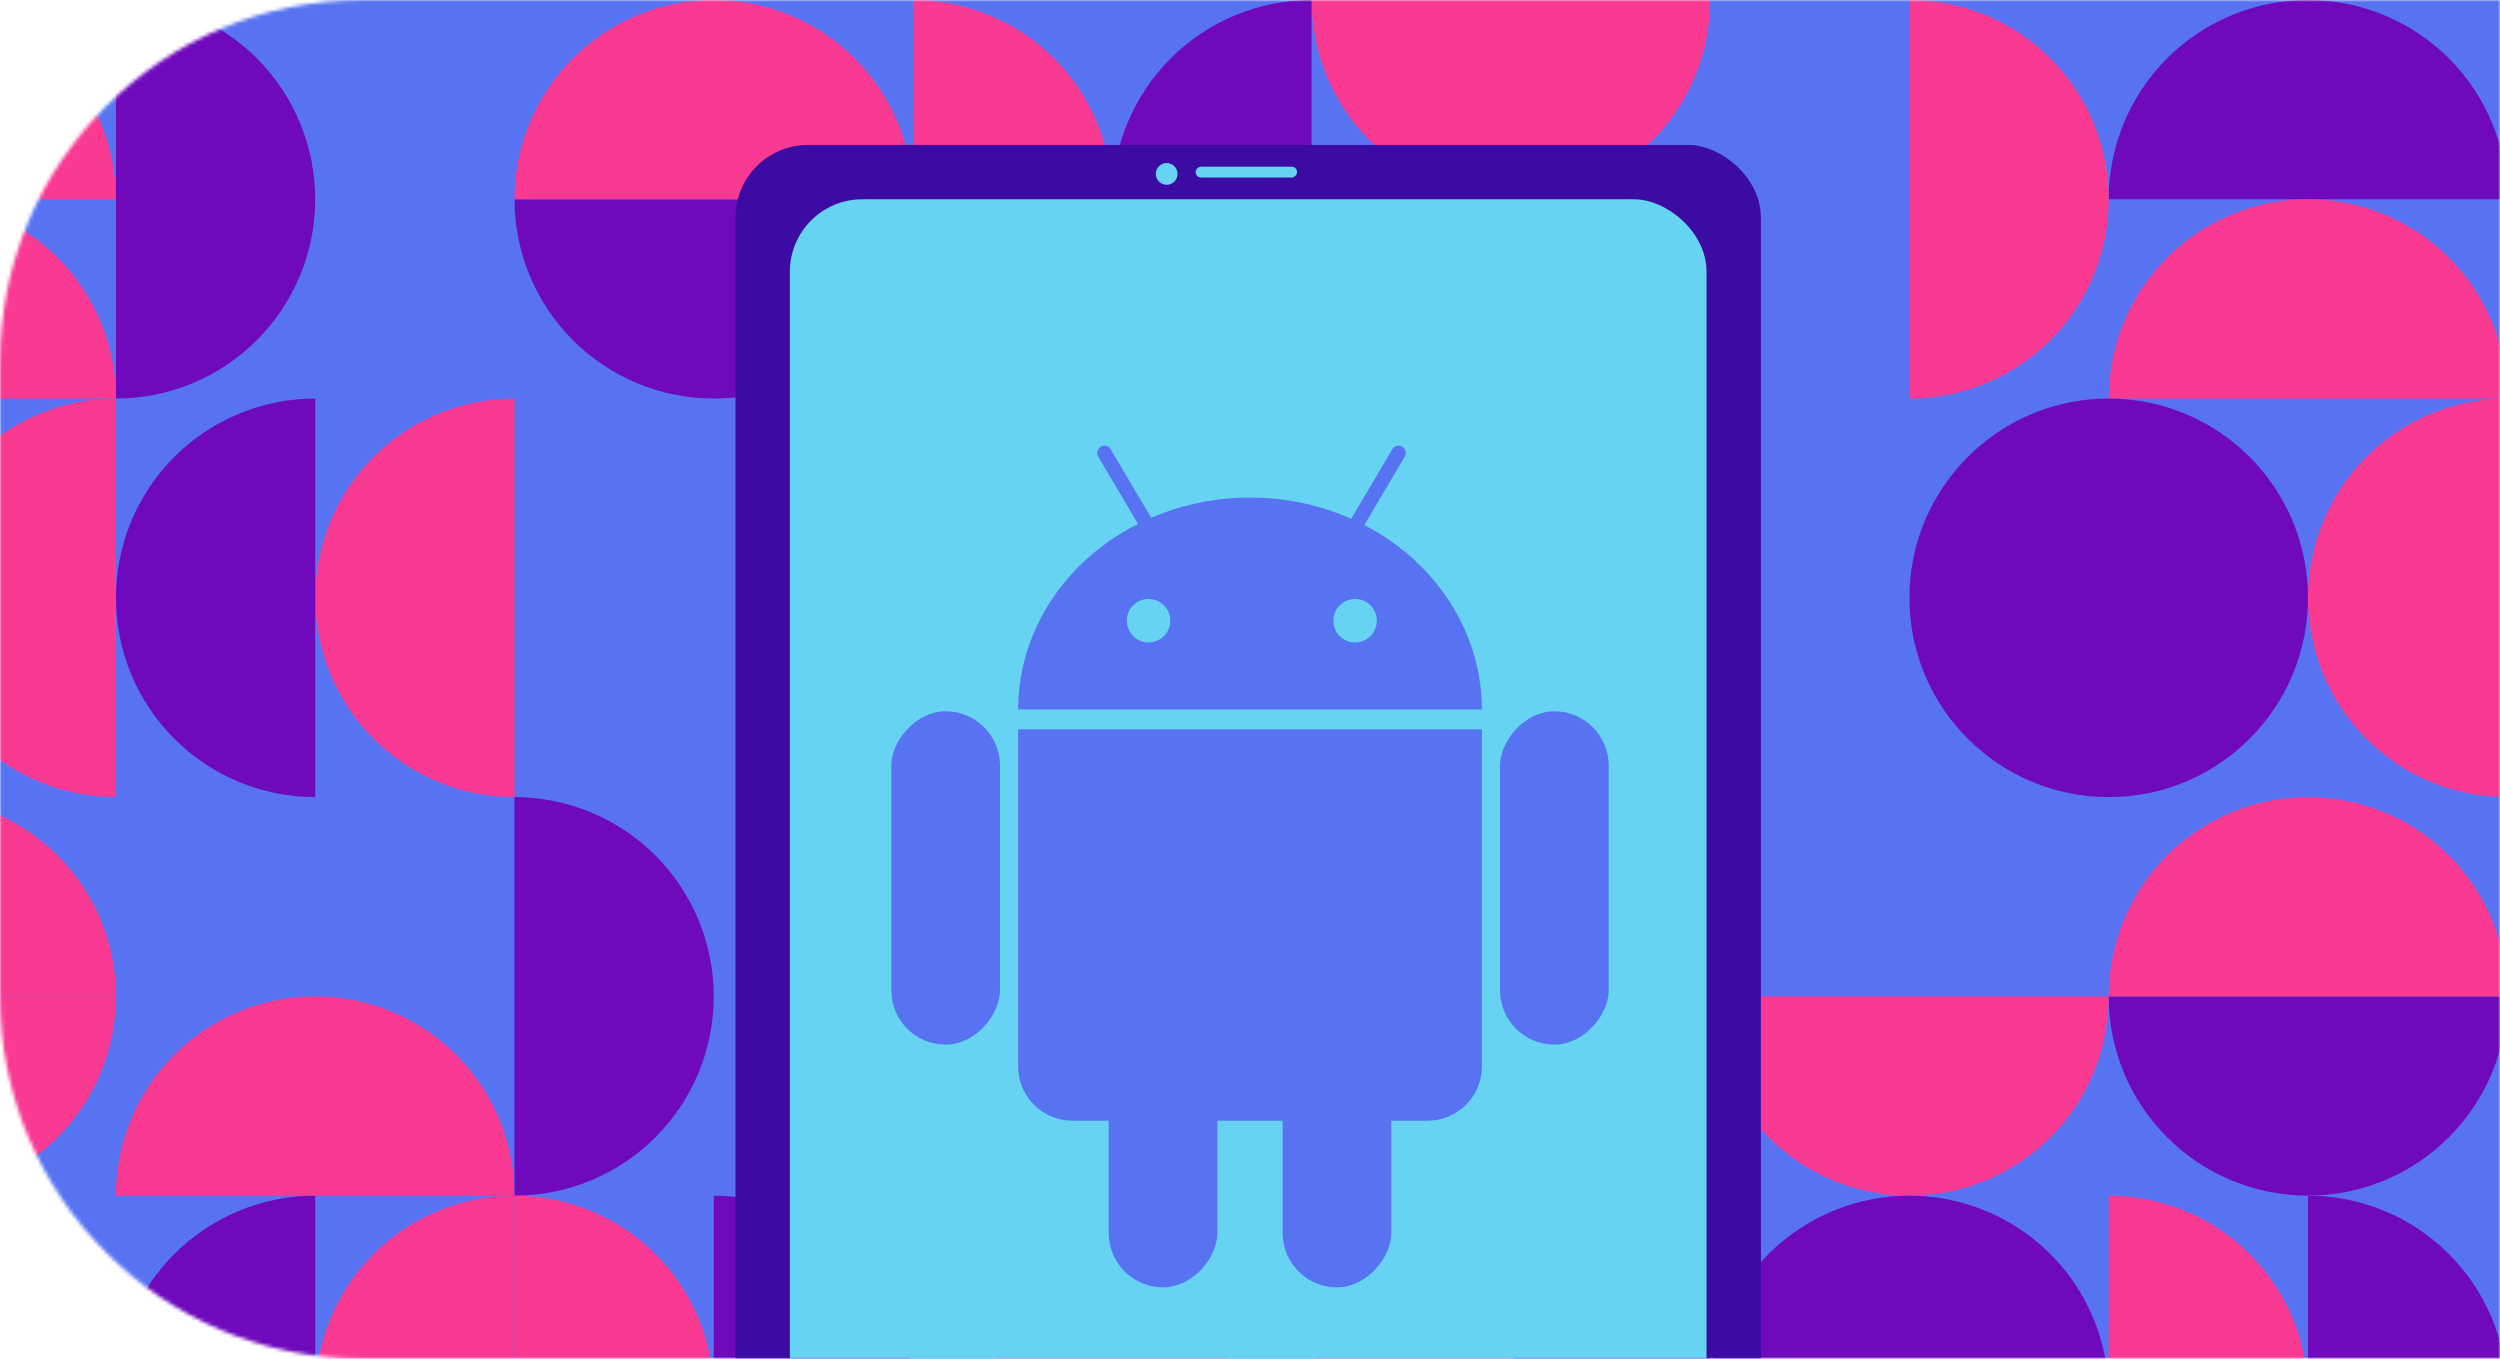 <svg width="690" height="375" viewBox="0 0 690 375" fill="none" xmlns="http://www.w3.org/2000/svg">
<mask id="mask0_947_6480" style="mask-type:alpha" maskUnits="userSpaceOnUse" x="0" y="0" width="690" height="375">
<path d="M690 0H100C44.772 0 0 44.772 0 100V275C0 330.228 44.772 375 100 375H690V0Z" fill="#777777"/>
</mask>
<g mask="url(#mask0_947_6480)">
<rect width="990" height="550" transform="matrix(-1 0 0 1 857 -55)" fill="#5773F1"/>
<path d="M362 0C362 7.223 363.423 14.375 366.187 21.048C368.951 27.721 373.002 33.784 378.109 38.891C383.216 43.998 389.28 48.049 395.952 50.813C402.625 53.577 409.777 55 417 55C424.223 55 431.375 53.577 438.048 50.813C444.72 48.049 450.784 43.998 455.891 38.891C460.998 33.784 465.049 27.721 467.813 21.048C470.577 14.375 472 7.223 472 -3.8147e-06L417 0H362Z" fill="#FA3992"/>
<path d="M582 275C582 282.223 583.423 289.375 586.187 296.048C588.951 302.72 593.002 308.784 598.109 313.891C603.216 318.998 609.28 323.049 615.952 325.813C622.625 328.577 629.777 330 637 330C644.223 330 651.375 328.577 658.048 325.813C664.72 323.049 670.784 318.998 675.891 313.891C680.998 308.784 685.049 302.72 687.813 296.048C690.577 289.375 692 282.223 692 275L637 275H582Z" fill="#6F09BC"/>
<path d="M142 55C142 62.223 143.423 69.375 146.187 76.048C148.951 82.721 153.002 88.784 158.109 93.891C163.216 98.998 169.28 103.049 175.952 105.813C182.625 108.577 189.777 110 197 110C204.223 110 211.375 108.577 218.048 105.813C224.72 103.049 230.784 98.998 235.891 93.891C240.998 88.784 245.049 82.721 247.813 76.048C250.577 69.375 252 62.223 252 55L197 55H142Z" fill="#6F09BC"/>
<path d="M-78 275C-78 282.223 -76.577 289.375 -73.813 296.048C-71.049 302.72 -66.998 308.784 -61.891 313.891C-56.784 318.998 -50.721 323.049 -44.048 325.813C-37.375 328.577 -30.223 330 -23 330C-15.777 330 -8.625 328.577 -1.952 325.813C4.721 323.049 10.784 318.998 15.891 313.891C20.998 308.784 25.049 302.72 27.813 296.048C30.577 289.375 32 282.223 32 275L-23 275H-78Z" fill="#FA3992"/>
<path d="M472 275C472 282.223 473.423 289.375 476.187 296.048C478.951 302.72 483.002 308.784 488.109 313.891C493.216 318.998 499.28 323.049 505.952 325.813C512.625 328.577 519.777 330 527 330C534.223 330 541.375 328.577 548.048 325.813C554.72 323.049 560.784 318.998 565.891 313.891C570.998 308.784 575.049 302.72 577.813 296.048C580.577 289.375 582 282.223 582 275L527 275H472Z" fill="#FA3992"/>
<path d="M252 330C252 337.223 253.423 344.375 256.187 351.048C258.951 357.72 263.002 363.784 268.109 368.891C273.216 373.998 279.28 378.049 285.952 380.813C292.625 383.577 299.777 385 307 385C314.223 385 321.375 383.577 328.048 380.813C334.72 378.049 340.784 373.998 345.891 368.891C350.998 363.784 355.049 357.72 357.813 351.048C360.577 344.375 362 337.223 362 330L307 330H252Z" fill="#FA3992"/>
<path d="M32 55C32 47.777 30.577 40.625 27.813 33.952C25.049 27.279 20.998 21.216 15.891 16.109C10.784 11.002 4.72 6.951 -1.952 4.187C-8.625 1.423 -15.777 -5.43968e-06 -23 -4.80825e-06C-30.223 -4.17682e-06 -37.375 1.423 -44.048 4.187C-50.721 6.951 -56.784 11.002 -61.891 16.109C-66.998 21.216 -71.049 27.279 -73.813 33.952C-76.577 40.625 -78 47.777 -78 55L-23 55L32 55Z" fill="#FA3992"/>
<path d="M692 275C692 267.777 690.577 260.625 687.813 253.952C685.049 247.279 680.998 241.216 675.891 236.109C670.784 231.002 664.72 226.951 658.048 224.187C651.375 221.423 644.223 220 637 220C629.777 220 622.625 221.423 615.952 224.187C609.279 226.951 603.216 231.002 598.109 236.109C593.002 241.216 588.951 247.28 586.187 253.952C583.423 260.625 582 267.777 582 275L637 275L692 275Z" fill="#FA3992"/>
<path d="M252 55C252 47.777 250.577 40.625 247.813 33.952C245.049 27.279 240.998 21.216 235.891 16.109C230.784 11.002 224.72 6.951 218.048 4.187C211.375 1.423 204.223 -5.43968e-06 197 -4.80825e-06C189.777 -4.17682e-06 182.625 1.423 175.952 4.187C169.279 6.951 163.216 11.002 158.109 16.109C153.002 21.216 148.951 27.279 146.187 33.952C143.423 40.625 142 47.777 142 55L197 55L252 55Z" fill="#FA3992"/>
<path d="M32 275C32 267.777 30.577 260.625 27.813 253.952C25.049 247.279 20.998 241.216 15.891 236.109C10.784 231.002 4.72 226.951 -1.952 224.187C-8.625 221.423 -15.777 220 -23 220C-30.223 220 -37.375 221.423 -44.048 224.187C-50.721 226.951 -56.784 231.002 -61.891 236.109C-66.998 241.216 -71.049 247.28 -73.813 253.952C-76.577 260.625 -78 267.777 -78 275L-23 275L32 275Z" fill="#FA3992"/>
<path d="M582 385C582 377.777 580.577 370.625 577.813 363.952C575.049 357.279 570.998 351.216 565.891 346.109C560.784 341.002 554.72 336.951 548.048 334.187C541.375 331.423 534.223 330 527 330C519.777 330 512.625 331.423 505.952 334.187C499.279 336.951 493.216 341.002 488.109 346.109C483.002 351.216 478.951 357.28 476.187 363.952C473.423 370.625 472 377.777 472 385L527 385L582 385Z" fill="#6F09BC"/>
<path d="M692 55C692 47.777 690.577 40.625 687.813 33.952C685.049 27.279 680.998 21.216 675.891 16.109C670.784 11.002 664.72 6.951 658.048 4.187C651.375 1.423 644.223 -5.43968e-06 637 -4.80825e-06C629.777 -4.17682e-06 622.625 1.423 615.952 4.187C609.279 6.951 603.216 11.002 598.109 16.109C593.002 21.216 588.951 27.279 586.187 33.952C583.423 40.625 582 47.777 582 55L637 55L692 55Z" fill="#6F09BC"/>
<path d="M692 110C692 102.777 690.577 95.625 687.813 88.952C685.049 82.279 680.998 76.216 675.891 71.109C670.784 66.002 664.72 61.951 658.048 59.187C651.375 56.423 644.223 55 637 55C629.777 55 622.625 56.423 615.952 59.187C609.279 61.951 603.216 66.002 598.109 71.109C593.002 76.216 588.951 82.279 586.187 88.952C583.423 95.625 582 102.777 582 110L637 110L692 110Z" fill="#FA3992"/>
<path d="M142 330C142 322.777 140.577 315.625 137.813 308.952C135.049 302.279 130.998 296.216 125.891 291.109C120.784 286.002 114.72 281.951 108.048 279.187C101.375 276.423 94.223 275 87 275C79.777 275 72.625 276.423 65.952 279.187C59.279 281.951 53.216 286.002 48.109 291.109C43.002 296.216 38.951 302.28 36.187 308.952C33.423 315.625 32 322.777 32 330L87 330L142 330Z" fill="#FA3992"/>
<path d="M142 110C134.777 110 127.625 111.423 120.952 114.187C114.28 116.951 108.216 121.002 103.109 126.109C98.002 131.216 93.951 137.279 91.187 143.952C88.423 150.625 87 157.777 87 165C87 172.223 88.423 179.375 91.187 186.048C93.951 192.72 98.002 198.784 103.109 203.891C108.216 208.998 114.28 213.049 120.952 215.813C127.625 218.577 134.777 220 142 220L142 165L142 110Z" fill="#FA3992"/>
<path d="M472 330C464.777 330 457.625 331.423 450.952 334.187C444.28 336.951 438.216 341.002 433.109 346.109C428.002 351.216 423.951 357.279 421.187 363.952C418.423 370.625 417 377.777 417 385C417 392.223 418.423 399.375 421.187 406.048C423.951 412.72 428.002 418.784 433.109 423.891C438.216 428.998 444.28 433.049 450.952 435.813C457.625 438.577 464.777 440 472 440L472 385L472 330Z" fill="#6F09BC"/>
<path d="M-23 440C-15.777 440 -8.625 438.577 -1.952 435.813C4.721 433.049 10.784 428.998 15.891 423.891C20.998 418.784 25.049 412.72 27.813 406.048C30.577 399.375 32 392.223 32 385C32 377.777 30.577 370.625 27.813 363.952C25.049 357.28 20.998 351.216 15.891 346.109C10.784 341.002 4.72 336.951 -1.952 334.187C-8.625 331.423 -15.777 330 -23 330L-23 385L-23 440Z" fill="#6F09BC"/>
<circle cx="55" cy="55" r="55" transform="matrix(-1.19249e-08 1 1 1.19249e-08 527 110)" fill="#6F09BC"/>
<path d="M637 440C644.223 440 651.375 438.577 658.048 435.813C664.72 433.049 670.784 428.998 675.891 423.891C680.998 418.784 685.049 412.72 687.813 406.048C690.577 399.375 692 392.223 692 385C692 377.777 690.577 370.625 687.813 363.952C685.049 357.28 680.998 351.216 675.891 346.109C670.784 341.002 664.72 336.951 658.048 334.187C651.375 331.423 644.223 330 637 330L637 385L637 440Z" fill="#6F09BC"/>
<path d="M197 440C204.223 440 211.375 438.577 218.048 435.813C224.72 433.049 230.784 428.998 235.891 423.891C240.998 418.784 245.049 412.72 247.813 406.048C250.577 399.375 252 392.223 252 385C252 377.777 250.577 370.625 247.813 363.952C245.049 357.28 240.998 351.216 235.891 346.109C230.784 341.002 224.72 336.951 218.048 334.187C211.375 331.423 204.223 330 197 330L197 385L197 440Z" fill="#6F09BC"/>
<path d="M142 330C149.223 330 156.375 328.577 163.048 325.813C169.72 323.049 175.784 318.998 180.891 313.891C185.998 308.784 190.049 302.72 192.813 296.048C195.577 289.375 197 282.223 197 275C197 267.777 195.577 260.625 192.813 253.952C190.049 247.28 185.998 241.216 180.891 236.109C175.784 231.002 169.72 226.951 163.048 224.187C156.375 221.423 149.223 220 142 220L142 275L142 330Z" fill="#6F09BC"/>
<path d="M32 110C39.223 110 46.375 108.577 53.048 105.813C59.721 103.049 65.784 98.998 70.891 93.891C75.998 88.784 80.049 82.721 82.813 76.048C85.577 69.375 87 62.223 87 55C87 47.777 85.577 40.625 82.813 33.952C80.049 27.279 75.998 21.216 70.891 16.109C65.784 11.002 59.721 6.951 53.048 4.187C46.375 1.423 39.223 1.1057e-07 32 6.55869e-07L32 55L32 110Z" fill="#6F09BC"/>
<path d="M582 440C589.223 440 596.375 438.577 603.048 435.813C609.72 433.049 615.784 428.998 620.891 423.891C625.998 418.784 630.049 412.72 632.813 406.048C635.577 399.375 637 392.223 637 385C637 377.777 635.577 370.625 632.813 363.952C630.049 357.28 625.998 351.216 620.891 346.109C615.784 341.002 609.72 336.951 603.048 334.187C596.375 331.423 589.223 330 582 330L582 385L582 440Z" fill="#FA3992"/>
<path d="M142 440C149.223 440 156.375 438.577 163.048 435.813C169.72 433.049 175.784 428.998 180.891 423.891C185.998 418.784 190.049 412.72 192.813 406.048C195.577 399.375 197 392.223 197 385C197 377.777 195.577 370.625 192.813 363.952C190.049 357.28 185.998 351.216 180.891 346.109C175.784 341.002 169.72 336.951 163.048 334.187C156.375 331.423 149.223 330 142 330L142 385L142 440Z" fill="#FA3992"/>
<path d="M527 110C534.223 110 541.375 108.577 548.048 105.813C554.72 103.049 560.784 98.998 565.891 93.891C570.998 88.784 575.049 82.721 577.813 76.048C580.577 69.375 582 62.223 582 55C582 47.777 580.577 40.625 577.813 33.952C575.049 27.279 570.998 21.216 565.891 16.109C560.784 11.002 554.72 6.951 548.048 4.187C541.375 1.423 534.223 1.1057e-07 527 6.55869e-07L527 55L527 110Z" fill="#FA3992"/>
<path d="M252 110C259.223 110 266.375 108.577 273.048 105.813C279.72 103.049 285.784 98.998 290.891 93.891C295.998 88.784 300.049 82.721 302.813 76.048C305.577 69.375 307 62.223 307 55C307 47.777 305.577 40.625 302.813 33.952C300.049 27.279 295.998 21.216 290.891 16.109C285.784 11.002 279.72 6.951 273.048 4.187C266.375 1.423 259.223 1.1057e-07 252 6.55869e-07L252 55L252 110Z" fill="#FA3992"/>
<path d="M87 110C79.777 110 72.625 111.423 65.952 114.187C59.279 116.951 53.216 121.002 48.109 126.109C43.002 131.216 38.951 137.279 36.187 143.952C33.423 150.625 32 157.777 32 165C32 172.223 33.423 179.375 36.187 186.048C38.951 192.72 43.002 198.784 48.109 203.891C53.216 208.998 59.279 213.049 65.952 215.813C72.625 218.577 79.777 220 87 220L87 165L87 110Z" fill="#6F09BC"/>
<path d="M32 110C24.777 110 17.625 111.423 10.952 114.187C4.28 116.951 -1.784 121.002 -6.891 126.109C-11.998 131.216 -16.049 137.279 -18.813 143.952C-21.577 150.625 -23 157.777 -23 165C-23 172.223 -21.577 179.375 -18.813 186.048C-16.049 192.72 -11.998 198.784 -6.891 203.891C-1.784 208.998 4.28 213.049 10.952 215.813C17.625 218.577 24.777 220 32 220L32 165L32 110Z" fill="#FA3992"/>
<path d="M362 -2.40413e-06C354.777 -2.71984e-06 347.625 1.423 340.952 4.187C334.28 6.951 328.216 11.002 323.109 16.109C318.002 21.216 313.951 27.279 311.187 33.952C308.423 40.625 307 47.777 307 55C307 62.223 308.423 69.375 311.187 76.048C313.951 82.721 318.002 88.784 323.109 93.891C328.216 98.998 334.28 103.049 340.952 105.813C347.625 108.577 354.777 110 362 110L362 55L362 -2.40413e-06Z" fill="#6F09BC"/>
<path d="M692 110C684.777 110 677.625 111.423 670.952 114.187C664.28 116.951 658.216 121.002 653.109 126.109C648.002 131.216 643.951 137.279 641.187 143.952C638.423 150.625 637 157.777 637 165C637 172.223 638.423 179.375 641.187 186.048C643.951 192.72 648.002 198.784 653.109 203.891C658.216 208.998 664.28 213.049 670.952 215.813C677.625 218.577 684.777 220 692 220L692 165L692 110Z" fill="#FA3992"/>
<path d="M417 330C409.777 330 402.625 331.423 395.952 334.187C389.28 336.951 383.216 341.002 378.109 346.109C373.002 351.216 368.951 357.279 366.187 363.952C363.423 370.625 362 377.777 362 385C362 392.223 363.423 399.375 366.187 406.048C368.951 412.72 373.002 418.784 378.109 423.891C383.216 428.998 389.28 433.049 395.952 435.813C402.625 438.577 409.777 440 417 440L417 385L417 330Z" fill="#FA3992"/>
<path d="M87 330C79.777 330 72.625 331.423 65.952 334.187C59.279 336.951 53.216 341.002 48.109 346.109C43.002 351.216 38.951 357.279 36.187 363.952C33.423 370.625 32 377.777 32 385C32 392.223 33.423 399.375 36.187 406.048C38.951 412.72 43.002 418.784 48.109 423.891C53.216 428.998 59.279 433.049 65.952 435.813C72.625 438.577 79.777 440 87 440L87 385L87 330Z" fill="#6F09BC"/>
<path d="M142 330C134.777 330 127.625 331.423 120.952 334.187C114.28 336.951 108.216 341.002 103.109 346.109C98.002 351.216 93.951 357.279 91.187 363.952C88.423 370.625 87 377.777 87 385C87 392.223 88.423 399.375 91.187 406.048C93.951 412.72 98.002 418.784 103.109 423.891C108.216 428.998 114.28 433.049 120.952 435.813C127.625 438.577 134.777 440 142 440L142 385L142 330Z" fill="#FA3992"/>
<path d="M32 110C32 102.777 30.577 95.625 27.813 88.952C25.049 82.279 20.998 76.216 15.891 71.109C10.784 66.002 4.72 61.951 -1.952 59.187C-8.625 56.423 -15.777 55 -23 55C-30.223 55 -37.375 56.423 -44.048 59.187C-50.721 61.951 -56.784 66.002 -61.891 71.109C-66.998 76.216 -71.049 82.279 -73.813 88.952C-76.577 95.625 -78 102.777 -78 110L-23 110L32 110Z" fill="#FA3992"/>
</g>
<mask id="mask1_947_6480" style="mask-type:alpha" maskUnits="userSpaceOnUse" x="0" y="0" width="690" height="375">
<path d="M690 0H100C44.772 0 0 44.772 0 100V275C0 330.228 44.772 375 100 375H690V0Z" fill="#777777"/>
</mask>
<g mask="url(#mask1_947_6480)">
<rect width="449" height="283" rx="20" transform="matrix(4.37114e-08 -1 -1 -4.37114e-08 486 489)" fill="#3C0BA3"/>
<rect width="429" height="253" rx="20" transform="matrix(4.37114e-08 -1 -1 -4.37114e-08 471 484)" fill="#67D3F2"/>
<circle cx="3" cy="3" r="3" transform="matrix(-1 0 0 1 325 45)" fill="#67D3F2"/>
<rect width="28" height="3" rx="1.5" transform="matrix(-1 0 0 1 358 46)" fill="#67D3F2"/>
<path d="M303.102 126.017C302.54 125.067 302.856 123.84 303.807 123.278C304.758 122.716 305.984 123.032 306.546 123.983L303.102 126.017ZM319.037 145.122L320.055 146.843L316.611 148.878L315.594 147.157L319.037 145.122ZM306.546 123.983L319.037 145.122L315.594 147.157L303.102 126.017L306.546 123.983Z" fill="#5773F1"/>
<path d="M387.722 126.017C388.284 125.067 387.968 123.84 387.017 123.278C386.067 122.716 384.84 123.032 384.278 123.983L387.722 126.017ZM371.787 145.122L370.769 146.843L374.213 148.878L375.231 147.157L371.787 145.122ZM384.278 123.983L371.787 145.122L375.231 147.157L387.722 126.017L384.278 123.983Z" fill="#5773F1"/>
<rect width="30" height="92" rx="15" transform="matrix(-1 0 0 1 276 196.315)" fill="#5773F1"/>
<rect width="30" height="92" rx="15" transform="matrix(-1 0 0 1 336 263.315)" fill="#5773F1"/>
<rect width="30" height="92" rx="15" transform="matrix(-1 0 0 1 384 263.315)" fill="#5773F1"/>
<rect width="30" height="92" rx="15" transform="matrix(-1 0 0 1 444 196.315)" fill="#5773F1"/>
<path d="M409 201.315H281V294.315C281 302.6 287.716 309.315 296 309.315H394C402.284 309.315 409 302.6 409 294.315V201.315Z" fill="#5773F1"/>
<path fill-rule="evenodd" clip-rule="evenodd" d="M281 195.815C281 188.133 282.655 180.526 285.872 173.428C289.088 166.331 293.802 159.882 299.745 154.45C305.688 149.017 312.743 144.708 320.508 141.768C328.273 138.829 336.595 137.315 345 137.315C353.405 137.315 361.727 138.829 369.492 141.768C377.257 144.708 384.312 149.017 390.255 154.45C396.198 159.882 400.912 166.331 404.128 173.428C407.345 180.526 409 188.133 409 195.815L345 195.815H281ZM311 171.315C311 174.629 313.686 177.315 317 177.315C320.314 177.315 323 174.629 323 171.315C323 168.002 320.314 165.315 317 165.315C313.686 165.315 311 168.002 311 171.315ZM374 177.315C370.686 177.315 368 174.629 368 171.315C368 168.002 370.686 165.315 374 165.315C377.314 165.315 380 168.002 380 171.315C380 174.629 377.314 177.315 374 177.315Z" fill="#5773F1"/>
</g>
</svg>

